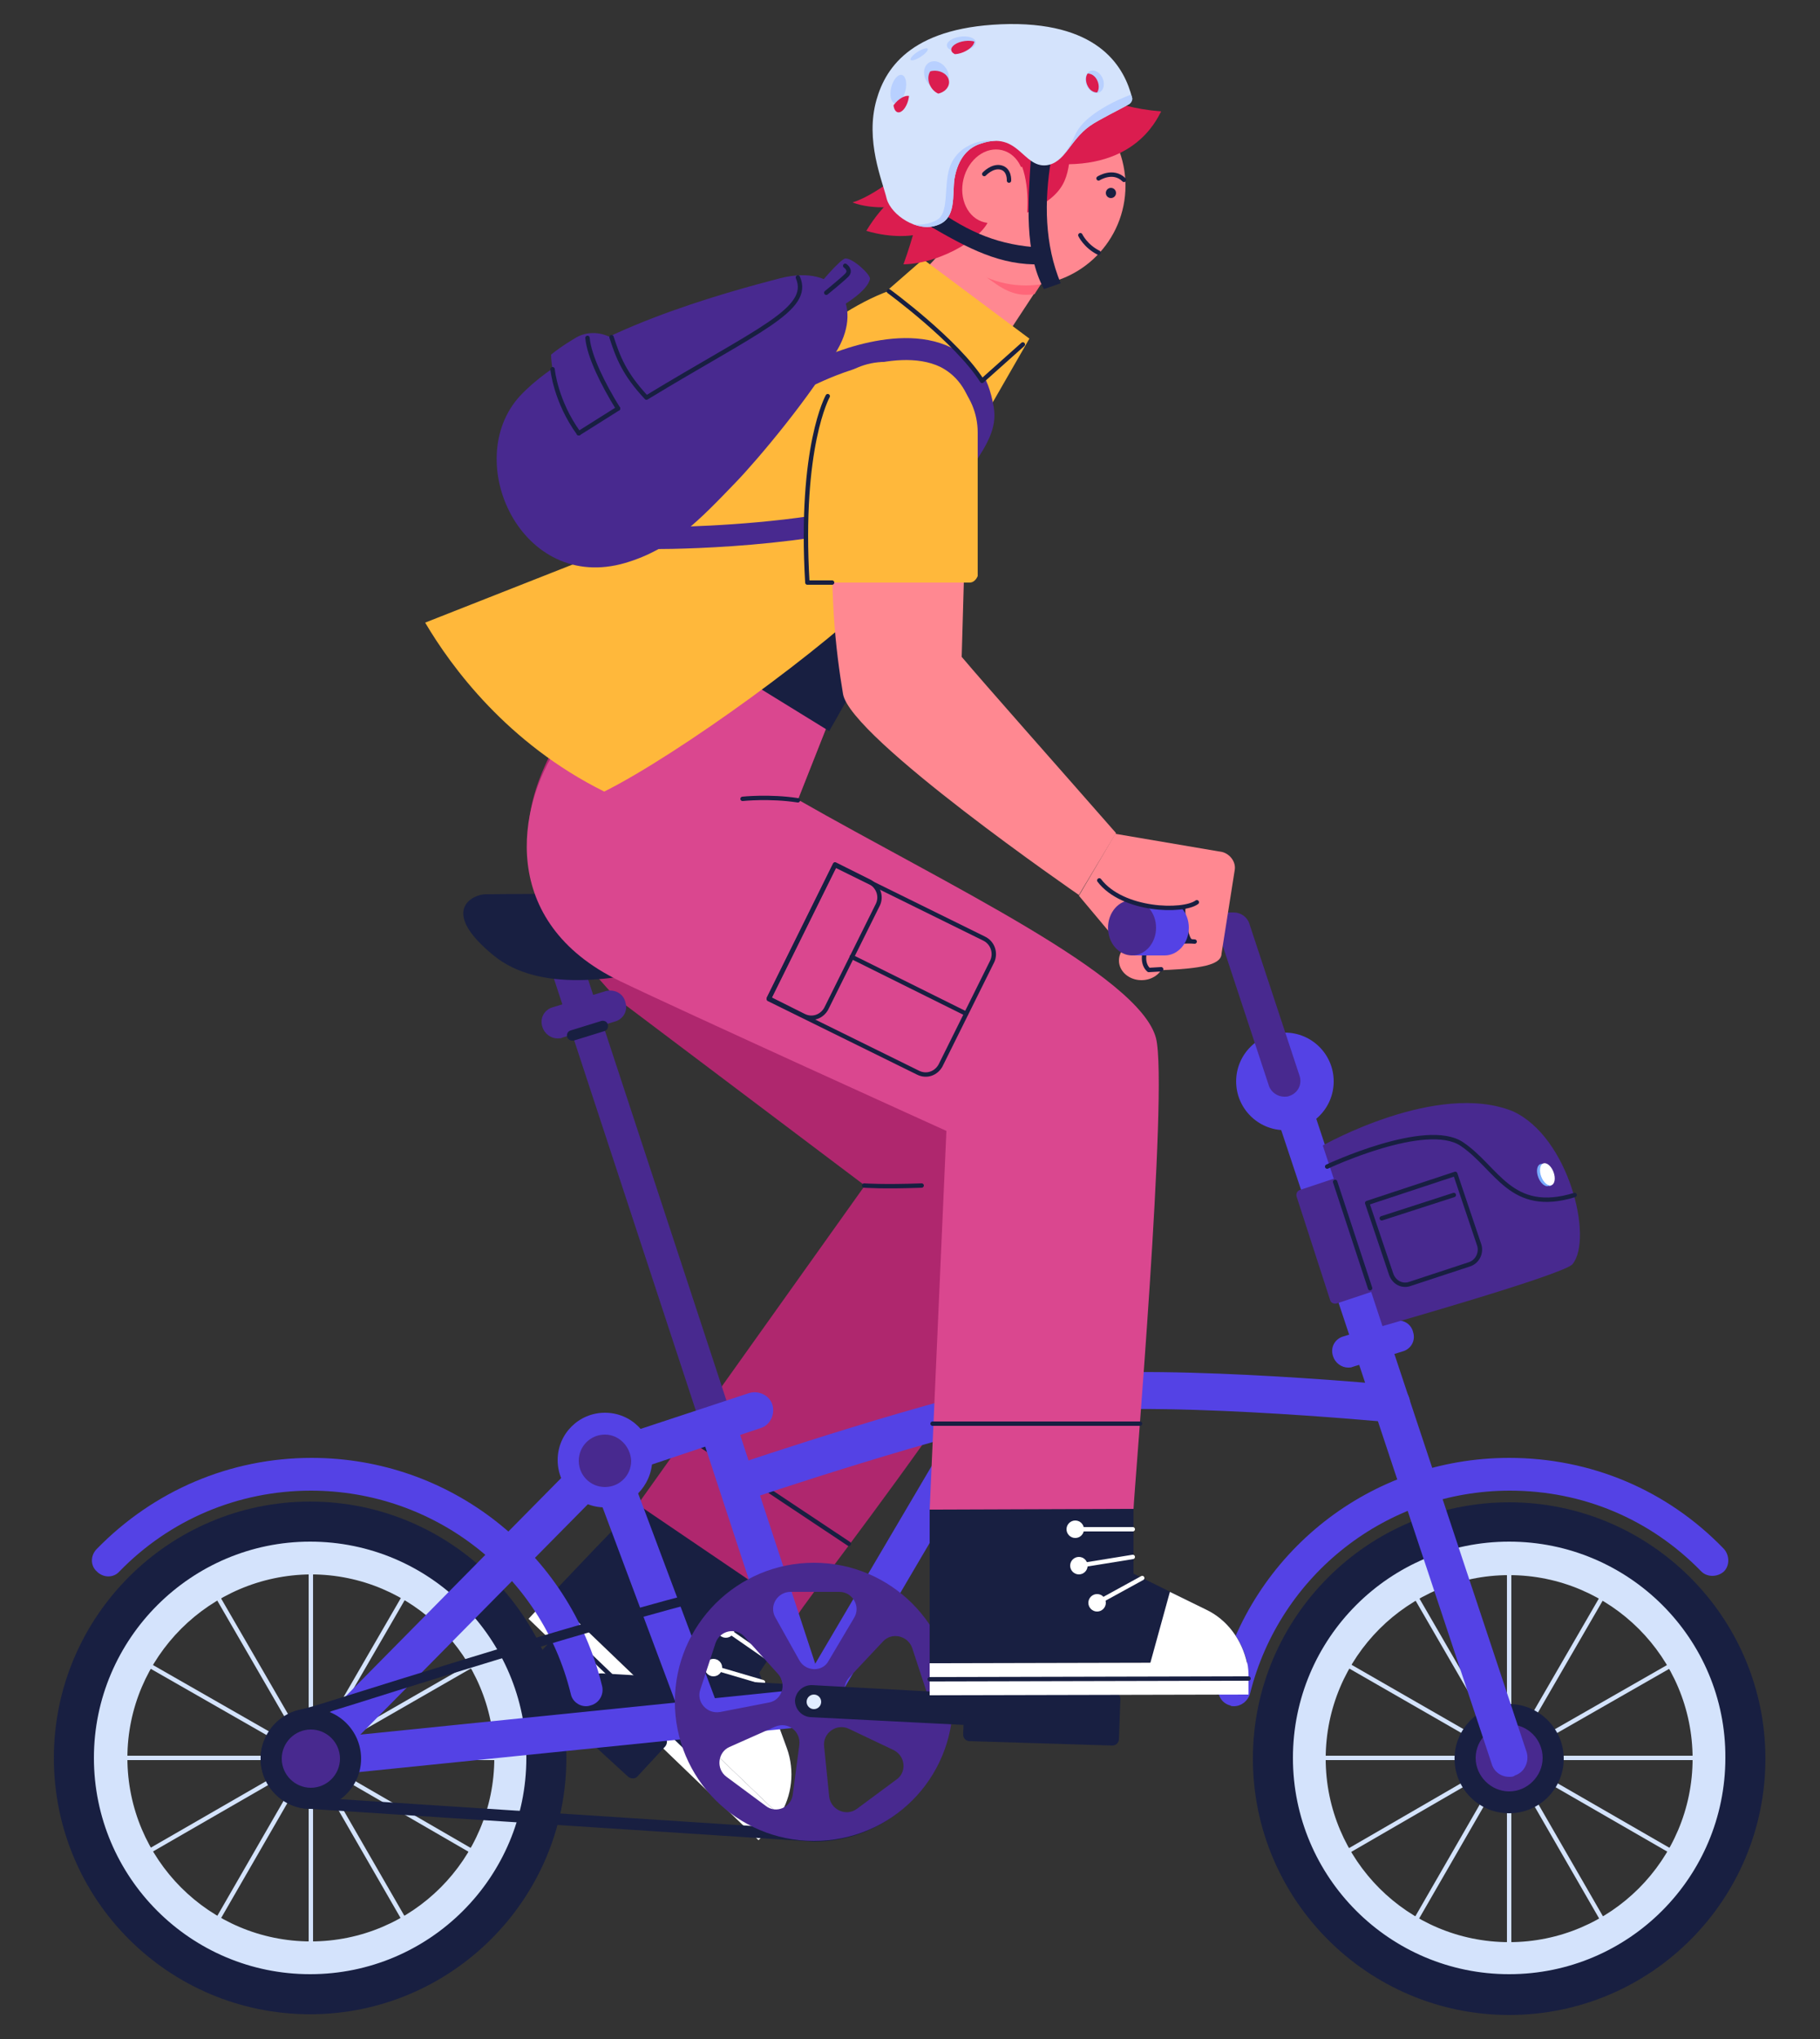 <?xml version="1.0" encoding="utf-8"?>
<!-- Generator: Adobe Illustrator 25.0.0, SVG Export Plug-In . SVG Version: 6.00 Build 0)  -->
<svg version="1.1" id="레이어_1" xmlns="http://www.w3.org/2000/svg" xmlns:xlink="http://www.w3.org/1999/xlink" x="0px"
	 y="0px" viewBox="0 0 250 280" style="enable-background:new 0 0 250 280;" xml:space="preserve">
<rect x="0" y="0" width="250" height="280" fill="#333333" stroke="none"/>
<g>
	<g>
		<g>
			<g>
				<path style="fill:#D4E3FC;" d="M207.3,274.6c-18.3,0-33.1-14.9-33.1-33.1c0-18.3,14.9-33.1,33.1-33.1
					c18.3,0,33.1,14.9,33.1,33.1C240.5,259.7,225.6,274.6,207.3,274.6z M207.3,216.3c-13.9,0-25.2,11.3-25.2,25.2
					s11.3,25.2,25.2,25.2s25.2-11.3,25.2-25.2C232.5,227.6,221.2,216.3,207.3,216.3z"/>
			</g>
		</g>
		<g>
			<g>
				<path style="fill:#181F41;" d="M207.3,276.7c-19.4,0-35.2-15.8-35.2-35.2s15.8-35.2,35.2-35.2s35.2,15.8,35.2,35.2
					S226.8,276.7,207.3,276.7z M207.3,211.7c-16.4,0-29.7,13.3-29.7,29.7s13.3,29.7,29.7,29.7s29.7-13.3,29.7-29.7
					C237.1,225,223.7,211.7,207.3,211.7z"/>
			</g>
		</g>
		
			<line style="fill:none;stroke:#D4E3FC;stroke-width:0.603;stroke-linecap:round;stroke-linejoin:round;stroke-miterlimit:10;" x1="207.3" y1="215.1" x2="207.3" y2="241.4"/>
		
			<line style="fill:none;stroke:#D4E3FC;stroke-width:0.603;stroke-linecap:round;stroke-linejoin:round;stroke-miterlimit:10;" x1="194.1" y1="218.6" x2="207.3" y2="241.4"/>
		
			<line style="fill:none;stroke:#D4E3FC;stroke-width:0.603;stroke-linecap:round;stroke-linejoin:round;stroke-miterlimit:10;" x1="184.5" y1="228.3" x2="207.3" y2="241.4"/>
		
			<line style="fill:none;stroke:#D4E3FC;stroke-width:0.603;stroke-linecap:round;stroke-linejoin:round;stroke-miterlimit:10;" x1="181" y1="241.4" x2="207.3" y2="241.4"/>
		
			<line style="fill:none;stroke:#D4E3FC;stroke-width:0.603;stroke-linecap:round;stroke-linejoin:round;stroke-miterlimit:10;" x1="184.5" y1="254.6" x2="207.3" y2="241.4"/>
		
			<line style="fill:none;stroke:#D4E3FC;stroke-width:0.603;stroke-linecap:round;stroke-linejoin:round;stroke-miterlimit:10;" x1="194.1" y1="264.3" x2="207.3" y2="241.4"/>
		
			<line style="fill:none;stroke:#D4E3FC;stroke-width:0.603;stroke-linecap:round;stroke-linejoin:round;stroke-miterlimit:10;" x1="207.3" y1="267.8" x2="207.3" y2="241.4"/>
		
			<line style="fill:none;stroke:#D4E3FC;stroke-width:0.603;stroke-linecap:round;stroke-linejoin:round;stroke-miterlimit:10;" x1="220.5" y1="264.3" x2="207.3" y2="241.4"/>
		
			<line style="fill:none;stroke:#D4E3FC;stroke-width:0.603;stroke-linecap:round;stroke-linejoin:round;stroke-miterlimit:10;" x1="230.2" y1="254.6" x2="207.3" y2="241.4"/>
		
			<line style="fill:none;stroke:#D4E3FC;stroke-width:0.603;stroke-linecap:round;stroke-linejoin:round;stroke-miterlimit:10;" x1="233.7" y1="241.4" x2="207.3" y2="241.4"/>
		
			<line style="fill:none;stroke:#D4E3FC;stroke-width:0.603;stroke-linecap:round;stroke-linejoin:round;stroke-miterlimit:10;" x1="230.2" y1="228.3" x2="207.3" y2="241.4"/>
		
			<line style="fill:none;stroke:#D4E3FC;stroke-width:0.603;stroke-linecap:round;stroke-linejoin:round;stroke-miterlimit:10;" x1="220.5" y1="218.6" x2="207.3" y2="241.4"/>
		<g>
			<path style="fill:#5442E5;" d="M169.5,234.3c-0.2,0-0.4,0-0.5-0.1c-1.2-0.3-1.9-1.5-1.6-2.7c4.5-18.4,20.9-31.3,39.9-31.3
				c11.2,0,21.7,4.4,29.5,12.5c0.8,0.9,0.8,2.3,0,3.1c-0.9,0.8-2.3,0.8-3.1,0c-7-7.2-16.3-11.1-26.3-11.1
				c-16.9,0-31.6,11.5-35.7,27.9C171.4,233.6,170.5,234.3,169.5,234.3z"/>
		</g>
		<g>
			<circle style="fill:#48298F;" cx="207.3" cy="241.4" r="6.1"/>
			<path style="fill:#181F41;" d="M207.3,249c-4.2,0-7.5-3.4-7.5-7.5s3.4-7.5,7.5-7.5s7.5,3.4,7.5,7.5S211.5,249,207.3,249z
				 M207.3,236.8c-2.5,0-4.6,2.1-4.6,4.6s2.1,4.6,4.6,4.6s4.6-2.1,4.6-4.6S209.9,236.8,207.3,236.8z"/>
		</g>
	</g>
	<g>
		<g>
			<path style="fill:#181F41;" d="M108.1,240.1l-3.8-10.4l6.3-9.5l-20.4-16.3l-6.1,6.3l-2.7,2.8l-5.8,6.1l31.5,30.2
				C108.8,246.6,109.2,243.2,108.1,240.1z"/>
			<path style="fill:#FFFFFF;" d="M107.1,249.3l-31.5-30.2l-1.5,1.6l-1.5,1.6l31.6,30.4l1.5-1.6
				C106.2,250.5,106.7,249.9,107.1,249.3z"/>
			<circle style="fill:#FFFFFF;" cx="102.8" cy="219.7" r="1.2"/>
			<circle style="fill:#FFFFFF;" cx="99.7" cy="223.7" r="1.2"/>
			<circle style="fill:#FFFFFF;" cx="98" cy="229" r="1.2"/>
			
				<line style="fill:none;stroke:#FFFFFF;stroke-width:0.603;stroke-linecap:round;stroke-linejoin:round;stroke-miterlimit:10;" x1="108.6" y1="225.2" x2="102.8" y2="219.7"/>
			
				<line style="fill:none;stroke:#FFFFFF;stroke-width:0.603;stroke-linecap:round;stroke-linejoin:round;stroke-miterlimit:10;" x1="105.9" y1="228" x2="99.7" y2="223.7"/>
			
				<line style="fill:none;stroke:#FFFFFF;stroke-width:0.603;stroke-linecap:round;stroke-linejoin:round;stroke-miterlimit:10;" x1="98" y1="229" x2="104.8" y2="231"/>
			<path style="fill:#FFFFFF;" d="M108.1,240.1l-1.9-5.2l-8.7,5.2l9.6,9.2C108.8,246.6,109.2,243.2,108.1,240.1z"/>
			
				<line style="fill:none;stroke:#181F41;stroke-width:0.603;stroke-linecap:round;stroke-linejoin:round;stroke-miterlimit:10;" x1="74.1" y1="220.7" x2="105.7" y2="251"/>
		</g>
		<g>
			<g>
				<path style="fill:#AF276E;" d="M118.8,162.8l-34.1-25.7c-15.6-16.6-14-25.4-7-37.4c6.5-11.2,14.8-20.4,14.8-20.4l24.6,11.5
					l-9.6,24.4c0,0,41,31.3,42,41.7c1.2,12.4-38.6,62.3-39.8,64.7l-22.1-15L118.8,162.8z"/>
			</g>
			
				<line style="fill:none;stroke:#181F41;stroke-width:0.603;stroke-linecap:round;stroke-linejoin:round;stroke-miterlimit:10;" x1="94.2" y1="197.1" x2="116.6" y2="212"/>
			
				<path style="fill:none;stroke:#181F41;stroke-width:0.603;stroke-linecap:round;stroke-linejoin:round;stroke-miterlimit:10;" d="
				M118.7,162.8c0,0,2.6,0.2,7.9,0"/>
			
				<path style="fill:none;stroke:#181F41;stroke-width:0.603;stroke-linecap:round;stroke-linejoin:round;stroke-miterlimit:10;" d="
				M102,110.6c0,0,2.8,1.6,5.5,4.5"/>
		</g>
	</g>
	<g>
		<g>
			<g>
				<path style="fill:#D4E3FC;" d="M9.5,241.4c0-18.3,14.9-33.1,33.1-33.1c18.3,0,33.1,14.9,33.1,33.1c0,18.3-14.9,33.1-33.1,33.1
					C24.4,274.6,9.5,259.7,9.5,241.4z M17.5,241.4c0,13.9,11.3,25.2,25.2,25.2s25.2-11.3,25.2-25.2s-11.3-25.2-25.2-25.2
					C28.8,216.3,17.5,227.6,17.5,241.4z"/>
			</g>
		</g>
		<g>
			<g>
				<path style="fill:#181F41;" d="M7.4,241.4c0-19.4,15.8-35.2,35.2-35.2s35.2,15.8,35.2,35.2S62,276.6,42.6,276.6
					S7.4,260.9,7.4,241.4z M12.9,241.4c0,16.4,13.3,29.7,29.7,29.7s29.7-13.3,29.7-29.7S59,211.7,42.6,211.7
					C26.3,211.7,12.9,225,12.9,241.4z"/>
			</g>
		</g>
		
			<line style="fill:none;stroke:#D4E3FC;stroke-width:0.603;stroke-linecap:round;stroke-linejoin:round;stroke-miterlimit:10;" x1="42.7" y1="215.1" x2="42.7" y2="241.4"/>
		
			<line style="fill:none;stroke:#D4E3FC;stroke-width:0.603;stroke-linecap:round;stroke-linejoin:round;stroke-miterlimit:10;" x1="55.9" y1="218.6" x2="42.7" y2="241.4"/>
		
			<line style="fill:none;stroke:#D4E3FC;stroke-width:0.603;stroke-linecap:round;stroke-linejoin:round;stroke-miterlimit:10;" x1="65.5" y1="228.3" x2="42.7" y2="241.4"/>
		
			<line style="fill:none;stroke:#D4E3FC;stroke-width:0.603;stroke-linecap:round;stroke-linejoin:round;stroke-miterlimit:10;" x1="69" y1="241.4" x2="42.7" y2="241.4"/>
		
			<line style="fill:none;stroke:#D4E3FC;stroke-width:0.603;stroke-linecap:round;stroke-linejoin:round;stroke-miterlimit:10;" x1="65.5" y1="254.6" x2="42.7" y2="241.4"/>
		<g>
			<g>
				<path style="fill:#181F41;" d="M80.5,231.4c0.3-1,1.2-1.7,2.3-1.6l29.5,1.7c1.2,0.1,2.1,1.1,2.1,2.3c-0.1,1.2-1.1,2.1-2.3,2.1
					l-29.5-1.7c-1.2-0.1-2.1-1.1-2.1-2.3C80.4,231.7,80.5,231.6,80.5,231.4z"/>
			</g>
			<g>
				<path style="fill:#181F41;" d="M86.3,244l-14.4-13.2c-0.4-0.3-0.4-0.9-0.1-1.3l3.8-4.1c0.3-0.4,0.9-0.4,1.3-0.1l14.4,13.2
					c0.4,0.3,0.4,0.9,0.1,1.3l-3.8,4.1C87.3,244.3,86.7,244.3,86.3,244z"/>
			</g>
		</g>
		
			<line style="fill:none;stroke:#D4E3FC;stroke-width:0.603;stroke-linecap:round;stroke-linejoin:round;stroke-miterlimit:10;" x1="55.9" y1="264.3" x2="42.7" y2="241.4"/>
		
			<line style="fill:none;stroke:#D4E3FC;stroke-width:0.603;stroke-linecap:round;stroke-linejoin:round;stroke-miterlimit:10;" x1="42.7" y1="267.8" x2="42.7" y2="241.4"/>
		
			<line style="fill:none;stroke:#D4E3FC;stroke-width:0.603;stroke-linecap:round;stroke-linejoin:round;stroke-miterlimit:10;" x1="29.5" y1="264.3" x2="42.7" y2="241.4"/>
		
			<line style="fill:none;stroke:#D4E3FC;stroke-width:0.603;stroke-linecap:round;stroke-linejoin:round;stroke-miterlimit:10;" x1="19.8" y1="254.6" x2="42.7" y2="241.4"/>
		
			<line style="fill:none;stroke:#D4E3FC;stroke-width:0.603;stroke-linecap:round;stroke-linejoin:round;stroke-miterlimit:10;" x1="16.3" y1="241.4" x2="42.7" y2="241.4"/>
		
			<line style="fill:none;stroke:#D4E3FC;stroke-width:0.603;stroke-linecap:round;stroke-linejoin:round;stroke-miterlimit:10;" x1="19.8" y1="228.3" x2="42.7" y2="241.4"/>
		
			<line style="fill:none;stroke:#D4E3FC;stroke-width:0.603;stroke-linecap:round;stroke-linejoin:round;stroke-miterlimit:10;" x1="29.5" y1="218.6" x2="42.7" y2="241.4"/>
		<g>
			<path style="fill:#5442E5;" d="M80.5,234.3c-1,0-1.9-0.7-2.1-1.7c-4-16.4-18.7-27.9-35.7-27.9c-10,0-19.4,4-26.3,11.1
				c-0.8,0.9-2.2,0.9-3.1,0c-0.9-0.8-0.9-2.2,0-3.1c7.8-8,18.3-12.5,29.5-12.5c19,0,35.4,12.9,39.9,31.3c0.3,1.2-0.4,2.4-1.6,2.7
				C80.8,234.3,80.6,234.3,80.5,234.3z"/>
		</g>
		<g>
			<path style="fill:#5442E5;" d="M101.7,206.2c-1.1,0-2.1-0.7-2.4-1.7c-0.5-1.3,0.3-2.8,1.6-3.3c1.1-0.4,28.1-9.5,41.6-11.9
				c13.6-2.4,47.5,0.8,48.9,0.9c1.4,0.1,2.4,1.4,2.3,2.8c-0.1,1.4-1.4,2.4-2.8,2.3c-0.3,0-34.5-3.3-47.5-1
				c-13.1,2.3-40.6,11.6-40.9,11.7C102.3,206.2,102,206.2,101.7,206.2z"/>
		</g>
		<g>
			<path style="fill:#5442E5;" d="M111.3,237.1c-1.1,0-2.1-0.7-2.4-1.8l-12.8-39c-0.4-1.3,0.3-2.8,1.6-3.2c1.4-0.4,2.8,0.3,3.2,1.6
				l12.8,39c0.4,1.3-0.3,2.8-1.6,3.2C111.9,237,111.6,237.1,111.3,237.1z"/>
		</g>
		<g>
			<path style="fill:#48298F;" d="M98.4,197.4c-0.9,0-1.8-0.6-2.1-1.5l-20.9-63.6c-0.4-1.2,0.2-2.4,1.4-2.8c1.2-0.4,2.4,0.2,2.8,1.4
				l20.9,63.6c0.4,1.2-0.2,2.4-1.4,2.8C98.9,197.4,98.7,197.4,98.4,197.4z"/>
		</g>
		<g>
			<path style="fill:#181F41;" d="M66.7,122.8c4.3,0,35-0.7,37,3.1c1.6,3.1-1.6,4.3-10.7,6.6c-8.5,2.2-19,3.8-25.2-1.3
				C60.2,125,65,122.8,66.7,122.8z"/>
		</g>
		<g>
			<path style="fill:#5442E5;" d="M42.7,244c-1,0-1.9-0.6-2.3-1.5c-0.5-1-0.3-2.1,0.5-2.9l40.4-40.9c0.6-0.6,1.5-0.9,2.4-0.7
				s1.6,0.8,1.9,1.6l12.6,33.6l11.7-1.2l23.5-39.9c0.7-1.2,2.3-1.6,3.5-0.9c1.2,0.7,1.6,2.3,0.9,3.5l-24.1,41
				c-0.4,0.7-1.1,1.2-2,1.3l-68.8,7C42.8,244,42.8,244,42.7,244z M82.1,205.2l-32.6,33l43.3-4.4L82.1,205.2z"/>
		</g>
		<g>
			<path style="fill:#5442E5;" d="M83.1,203.1c-1.1,0-2.1-0.7-2.4-1.8c-0.4-1.3,0.3-2.8,1.6-3.2l20.6-6.8c1.3-0.4,2.8,0.3,3.2,1.6
				c0.4,1.3-0.3,2.8-1.6,3.2L83.9,203C83.6,203.1,83.3,203.1,83.1,203.1z"/>
		</g>
		<g>
			<path style="fill:#48298F;" d="M76.6,142.6c-0.9,0-1.8-0.6-2.1-1.6c-0.4-1.2,0.3-2.4,1.5-2.7l7.2-2.2c1.2-0.3,2.4,0.3,2.7,1.5
				c0.4,1.2-0.3,2.4-1.5,2.7l-7.2,2.2C77.1,142.6,76.8,142.6,76.6,142.6z"/>
		</g>
		<g>
			<circle style="fill:#48298F;" cx="83.1" cy="200.5" r="5"/>
			<path style="fill:#5442E5;" d="M83.1,207c-3.6,0-6.5-2.9-6.5-6.5s2.9-6.5,6.5-6.5s6.5,2.9,6.5,6.5C89.5,204.1,86.6,207,83.1,207z
				 M83.1,197c-2,0-3.6,1.6-3.6,3.6s1.6,3.6,3.6,3.6s3.6-1.6,3.6-3.6C86.6,198.6,85,197,83.1,197z"/>
		</g>
		<g>
			<path style="fill:#181F41;" d="M78.6,142.9c-0.3,0-0.6-0.2-0.7-0.5c-0.1-0.4,0.1-0.8,0.5-0.9l4.2-1.3c0.4-0.1,0.8,0.1,0.9,0.5
				s-0.1,0.8-0.5,0.9l-4.2,1.3C78.8,142.9,78.7,142.9,78.6,142.9z"/>
		</g>
		<g>
			<path style="fill:#181F41;" d="M111.8,252.9l-69.2-4.5l0,0c-3.7,0-6.8-3.1-6.8-6.9c0-3.9,3.4-6.2,6.5-7l0,0
				c0.5-0.1,2.7-0.8,5.9-1.8c15-4.7,54.7-17.1,63.5-17.3c5-0.1,9.7,1.7,13.2,5.1c3.6,3.5,5.6,8.4,5.6,13.7
				C130.6,244.4,122.2,252.9,111.8,252.9z M112.2,216.7c-0.1,0-0.3,0-0.4,0c-8.6,0.2-48.2,12.6-63.1,17.3c-3.3,1-5.4,1.7-6,1.8l0,0
				c-2.6,0.7-5.5,2.6-5.5,5.6s2.4,5.4,5.4,5.4l69.2,4.5c9.5,0,17.3-7.8,17.3-17.3c0-4.9-1.8-9.4-5.2-12.7
				C120.9,218.3,116.7,216.7,112.2,216.7z"/>
		</g>
		<g>
			<path style="fill:#48298F;" d="M111.8,214.6c-10.5,0-19.1,8.5-19.1,19.1c0,10.5,8.5,19.1,19.1,19.1s19.1-8.5,19.1-19.1
				C130.9,223.1,122.3,214.6,111.8,214.6z M96.2,232l2.1-6.4c0.6-1.7,2.8-2.2,4-0.8l4.6,5.1c1.2,1.4,0.5,3.6-1.3,3.9l-6.7,1.3
				C97.1,235.4,95.6,233.7,96.2,232z M108.9,246.4c-0.2,1.8-2.3,2.7-3.7,1.6l-5.4-4c-1.5-1.1-1.2-3.4,0.4-4.1l6.3-2.8
				c1.7-0.7,3.5,0.6,3.3,2.5L108.9,246.4z M109.8,228l-3.3-5.9c-0.9-1.6,0.3-3.5,2.1-3.5h6.7c1.8,0,3,2,2,3.6l-3.5,5.9
				C113,229.6,110.7,229.6,109.8,228z M123.1,244.4l-5.4,4c-1.5,1.1-3.6,0.1-3.8-1.7l-0.7-6.9c-0.2-1.8,1.7-3.2,3.4-2.4l6.1,2.9
				C124.4,241.1,124.6,243.4,123.1,244.4z M124.6,235.7l-6.7-1.5c-1.8-0.4-2.5-2.6-1.2-3.9l4.6-4.9c1.2-1.3,3.4-0.8,4,0.9l2.1,6.4
				C127.9,234.4,126.4,236.1,124.6,235.7z"/>
		</g>
		<g>
			<circle style="fill:#48298F;" cx="42.7" cy="241.4" r="5.5"/>
			<path style="fill:#181F41;" d="M42.7,248.4c-3.8,0-6.9-3.1-6.9-6.9s3.1-6.9,6.9-6.9s6.9,3.1,6.9,6.9S46.5,248.4,42.7,248.4z
				 M42.7,237.5c-2.2,0-4,1.8-4,4s1.8,4,4,4s4-1.8,4-4S44.9,237.5,42.7,237.5z"/>
		</g>
	</g>
	<circle style="fill:#00E7AE;" cx="92.3" cy="80.3" r="5.2"/>
	<g>
		<g>
			<path style="fill:#181F41;" d="M143,235.7c-0.3,1-1.2,1.7-2.2,1.6l-29.5-1.5c-1.2-0.1-2.1-1.1-2.1-2.3c0.1-1.2,1.1-2.1,2.3-2.1
				L141,233c1.2,0.1,2.1,1.1,2.1,2.3C143.1,235.4,143.1,235.6,143,235.7z"/>
		</g>
		<g>
			<path style="fill:#181F41;" d="M152.8,239.7l-19.6-0.6c-0.5,0-0.9-0.4-0.9-0.9l0.2-5.5c0-0.5,0.4-0.9,0.9-0.9l19.6,0.6
				c0.5,0,0.9,0.4,0.9,0.9l-0.2,5.5C153.7,239.3,153.3,239.7,152.8,239.7z"/>
		</g>
	</g>
	<g>
		<path style="fill:#DA478F;" d="M158.8,142.6c-2.2-8.7-28.9-21.2-49.2-32.8l6.5-16.4L91.5,82c0,0-7.5,9.7-14.8,20.4
			c-5.7,8.4-8.3,24.2,8.4,32.3c8.5,4.1,44.9,20.6,44.9,20.6l-2.3,52.1l28-0.1C155.8,204.5,160.5,149.6,158.8,142.6z"/>
		<g>
			<path style="fill:#181F41;" d="M165.6,221l-9.9-4.9v-8.9l-28,0.1v8.8v3.9v8.4l43.6-0.1C170.6,225.2,168.6,222.4,165.6,221z"/>
			<path style="fill:#FFFFFF;" d="M171.3,228.3l-43.6,0.1v2.2v2.2l43.8-0.1v-2.2C171.5,229.8,171.5,229,171.3,228.3z"/>
			<circle style="fill:#FFFFFF;" cx="147.7" cy="210" r="1.2"/>
			<circle style="fill:#FFFFFF;" cx="148.2" cy="215" r="1.2"/>
			<circle style="fill:#FFFFFF;" cx="150.7" cy="220.1" r="1.2"/>
			
				<line style="fill:none;stroke:#FFFFFF;stroke-width:0.603;stroke-linecap:round;stroke-linejoin:round;stroke-miterlimit:10;" x1="155.6" y1="210" x2="147.6" y2="210"/>
			
				<line style="fill:none;stroke:#FFFFFF;stroke-width:0.603;stroke-linecap:round;stroke-linejoin:round;stroke-miterlimit:10;" x1="155.6" y1="213.8" x2="148.2" y2="215"/>
			
				<line style="fill:none;stroke:#FFFFFF;stroke-width:0.603;stroke-linecap:round;stroke-linejoin:round;stroke-miterlimit:10;" x1="150.7" y1="220.1" x2="156.9" y2="216.7"/>
			<path style="fill:#FFFFFF;" d="M165.6,221l-4.9-2.4l-2.7,9.8h13.3C170.6,225.2,168.6,222.4,165.6,221z"/>
			
				<line style="fill:none;stroke:#181F41;stroke-width:0.603;stroke-linecap:round;stroke-linejoin:round;stroke-miterlimit:10;" x1="127.7" y1="230.6" x2="171.5" y2="230.5"/>
		</g>
		
			<line style="fill:none;stroke:#181F41;stroke-width:0.603;stroke-linecap:round;stroke-linejoin:round;stroke-miterlimit:10;" x1="128.1" y1="195.5" x2="156.6" y2="195.5"/>
		<g>
			
				<path style="fill:none;stroke:#181F41;stroke-width:0.603;stroke-linecap:round;stroke-linejoin:round;stroke-miterlimit:10;" d="
				M136.3,132l-7.1,14.3c-0.6,1.1-1.9,1.6-3.1,1l-20.5-10.1l9.1-18.4l20.5,10.1C136.4,129.5,136.8,130.9,136.3,132z"/>
			
				<path style="fill:none;stroke:#181F41;stroke-width:0.603;stroke-linecap:round;stroke-linejoin:round;stroke-miterlimit:10;" d="
				M120.6,124.2l-7.1,14.3c-0.6,1.1-1.9,1.6-3.1,1l-4.8-2.4l9.1-18.4l4.8,2.4C120.7,121.8,121.1,123.1,120.6,124.2z"/>
			
				<line style="fill:none;stroke:#181F41;stroke-width:0.603;stroke-linecap:round;stroke-linejoin:round;stroke-miterlimit:10;" x1="117" y1="131.4" x2="132.7" y2="139.2"/>
		</g>
		
			<path style="fill:none;stroke:#181F41;stroke-width:0.603;stroke-linecap:round;stroke-linejoin:round;stroke-miterlimit:10;" d="
			M102,109.7c0,0,3.7-0.4,7.6,0.2"/>
	</g>
	<g>
		<circle style="fill:#E1ECFF;" cx="111.8" cy="233.7" r="1"/>
	</g>
	<g>
		<path style="fill:#5442E5;" d="M207.3,244c-1.1,0-2.1-0.7-2.4-1.8l-30.7-92.4c-0.4-1.3,0.3-2.8,1.6-3.2s2.8,0.3,3.2,1.6l30.7,92.4
			c0.4,1.3-0.3,2.8-1.6,3.2C207.9,244,207.6,244,207.3,244z"/>
	</g>
	<g>
		<path style="fill:#5442E5;" d="M185.2,187.8c-0.9,0-1.8-0.6-2.1-1.6c-0.4-1.2,0.3-2.4,1.5-2.7l6.8-2.1c1.2-0.3,2.4,0.3,2.7,1.5
			c0.4,1.2-0.3,2.4-1.5,2.7l-6.8,2.1C185.6,187.8,185.4,187.8,185.2,187.8z"/>
	</g>
	<g>
		<path style="fill:#5442E5;" d="M176.5,155.2c-3.7,0-6.7-3-6.7-6.7s3-6.7,6.7-6.7s6.7,3,6.7,6.7S180.2,155.2,176.5,155.2z
			 M176.5,146.9c-0.9,0-1.6,0.7-1.6,1.6c0,0.9,0.7,1.6,1.6,1.6c0.9,0,1.6-0.7,1.6-1.6C178.1,147.6,177.3,146.9,176.5,146.9z"/>
	</g>
	<g>
		<path style="fill:#48298F;" d="M176.4,150.6c-0.9,0-1.8-0.6-2.1-1.5l-6.4-19.4H161c-1.2,0-2.2-1-2.2-2.2s1-2.2,2.2-2.2h8.5
			c0.9,0,1.8,0.6,2.1,1.5l6.9,20.9c0.4,1.2-0.2,2.4-1.4,2.8C176.9,150.6,176.7,150.6,176.4,150.6z"/>
	</g>
	<g>
		<path style="fill:#48298F;" d="M181.7,157.3l8.2,24.8c0,0,25-7.1,26.1-8.5c2.9-3.5-0.5-17.5-8.2-21
			C197.4,148.4,181.7,157.3,181.7,157.3z"/>
	</g>
	<path style="fill:none;stroke:#181F41;stroke-width:0.603;stroke-linecap:round;stroke-linejoin:round;stroke-miterlimit:10;" d="
		M182.3,160.2c0,0,13.6-6.4,18.5-3.1c4.9,3.3,6.7,9.7,15.5,7"/>
	<g>
		
			<path style="fill:none;stroke:#181F41;stroke-width:0.603;stroke-linecap:round;stroke-linejoin:round;stroke-miterlimit:10;" d="
			M201.9,173.6l-8.2,2.7c-1.1,0.4-2.2-0.2-2.6-1.3l-3.3-9.8l12.1-4l3.3,9.8C203.5,172,203,173.2,201.9,173.6z"/>
	</g>
	
		<line style="fill:none;stroke:#181F41;stroke-width:0.603;stroke-linecap:round;stroke-linejoin:round;stroke-miterlimit:10;" x1="189.8" y1="167.3" x2="199.7" y2="164.1"/>
	<g>
		
			<ellipse transform="matrix(0.935 -0.354 0.354 0.935 -43.398 85.568)" style="fill:#78ACFF;" cx="212.2" cy="161.4" rx="0.9" ry="1.6"/>
		<polygon style="fill:#78ACFF;" points="212.8,162.9 213.1,162.8 212,159.8 211.7,159.9 		"/>
		
			<ellipse transform="matrix(0.935 -0.354 0.354 0.935 -43.33 85.705)" style="fill:#FFFFFF;" cx="212.6" cy="161.3" rx="0.9" ry="1.6"/>
	</g>
	<path style="fill:#48298F;" d="M188.7,177.3l-5.1,1.7c-0.4,0.1-0.8-0.1-0.9-0.5l-4.6-14.2c-0.1-0.4,0.1-0.8,0.5-0.9l5.1-1.7
		L188.7,177.3z"/>
	
		<line style="fill:none;stroke:#181F41;stroke-width:0.603;stroke-linecap:round;stroke-linejoin:round;stroke-miterlimit:10;" x1="183.4" y1="162.3" x2="188.2" y2="176.9"/>
	<g>
		<g>
			<polygon style="fill:#FF8891;" points="125.4,38.8 137.2,47.7 143.9,37.5 131.2,32.6 			"/>
			<g>
				<path style="fill:#FF6679;" d="M132.1,33L132.1,33c1.1,2.7,2,4.1,4,5.5c2.3,1.7,3.8,2.2,6,1.9L143,39L132.1,33z"/>
			</g>
			<g>
				<circle style="fill:#FF8891;" cx="140.9" cy="25.5" r="13.7"/>
			</g>
			<circle style="fill:#181F41;" cx="152.6" cy="26.5" r="0.7"/>
			
				<path style="fill:none;stroke:#181F41;stroke-width:0.603;stroke-linecap:round;stroke-linejoin:round;stroke-miterlimit:10;" d="
				M148.4,32.3c0,0,0.7,1.5,2.5,2.4"/>
			
				<path style="fill:none;stroke:#181F41;stroke-width:0.603;stroke-linecap:round;stroke-linejoin:round;stroke-miterlimit:10;" d="
				M150.9,24.5c0,0,2-1.3,3.5,0.2"/>
		</g>
		<g>
			<path style="fill:#181F41;" d="M126.6,40.5c-13.3,0.4-36.2,33.2-42.9,41.2c14.4,9,30.2,18.7,30.2,18.7
				c7.1-12.4,19.3-34.7,23.7-52.2"/>
		</g>
		<g>
			<path style="fill:#FFB83B;" d="M121.6,80.6c9.8-9.7,16.6-33.1,16.6-33.1l-11.8-8.6C109,40.8,84.8,75.1,84.8,75.1L58.4,85.5
				c3.6,6.1,11.3,16.6,24.6,23.2C93.2,103.6,113.6,88.8,121.6,80.6"/>
		</g>
		<polygon style="fill:#FFB83B;" points="132.6,61.8 141.4,46.5 126.8,35.6 122.1,39.7 		"/>
		<g>
			<g>
				<ellipse style="fill:#FF8891;" cx="156.8" cy="131.9" rx="3.1" ry="2.7"/>
				<path style="fill:#FF8891;" d="M148.2,123l5.2,6.2l4.4,0.9c0,0-1.1,0.1-0.1,3.2c1.5-0.1,6.8-0.1,8.9-1c0.7-0.3,1.2-0.7,1.2-1.4
					l1.8-11.4c0.2-1.1-0.6-2.2-1.7-2.5l-14.7-2.5L148.2,123z"/>
				
					<path style="fill:#181F41;stroke:#181F41;stroke-width:0.603;stroke-linecap:round;stroke-linejoin:round;stroke-miterlimit:10;" d="
					M162.6,124.5c-0.3,0.5,0.3,4.4,0.9,4.7h-1.7c0,0-1.1-4.9-0.4-4.8S162.6,124.5,162.6,124.5z"/>
				
					<path style="fill:none;stroke:#181F41;stroke-width:0.603;stroke-linecap:round;stroke-linejoin:round;stroke-miterlimit:10;" d="
					M164.1,129.3c-1.2-0.1-2.5,0-3.6,0.4"/>
				
					<path style="fill:none;stroke:#181F41;stroke-width:0.603;stroke-linecap:round;stroke-linejoin:round;stroke-miterlimit:10;" d="
					M157.5,130c-0.6,1.4-0.4,2.6,0.3,3.2l1.7-0.1"/>
			</g>
			<g>
				<path style="fill:#5442E5;" d="M155.7,123.6h4.3c1.8,0,3.3,1.7,3.3,3.8c0,2.1-1.5,3.8-3.3,3.8h-0.1h-4.2V123.6z"/>
				<ellipse style="fill:#48298F;" cx="155.5" cy="127.4" rx="3.3" ry="3.8"/>
			</g>
			
				<path style="fill:#FF8891;stroke:#181F41;stroke-width:0.603;stroke-linecap:round;stroke-linejoin:round;stroke-miterlimit:10;" d="
				M164.4,123.9c-1.9,1.4-10.2,1.2-13.4-3"/>
		</g>
		<g>
			<path style="fill:#48298F;" d="M89.9,75.4c-0.5,0-0.7,0-0.9,0c-0.8,0-1.5-0.7-1.5-1.5s0.7-1.5,1.5-1.5l0,0
				c0.3,0,35.1,0.3,43.4-9.4c1.3-1.6,1.8-3.3,1.5-5.3c-0.7-3.7-2.2-6-4.7-7.3c-6.4-3.1-16.9,2.3-17,2.3c-0.7,0.4-1.7,0.1-2-0.6
				c-0.4-0.7-0.1-1.7,0.6-2c0.5-0.3,11.9-6.2,19.8-2.4c3.4,1.7,5.1,3.6,5.9,8.2c0.5,2.9-1,5.2-2.6,7.7c-1.4,2.1-3.1,4.8-6.1,6.1
				C115.4,75,94.5,75.4,89.9,75.4z"/>
		</g>
		<path style="fill:#DB1D4F;" d="M132.1,18.7c-0.7,0.7-3.3,3.9-4,5.1c-4.1,1.9-6.8,4.1-9.1,7.9c3.7,1.1,6.4,0.6,6.4,0.6
			s-0.6,2.1-1.3,4c5.4-0.1,11.6-4.1,11.8-6.5c1.9-3.1,3-2.4,5-13.3"/>
		<g>
			<path style="fill:#DB1D4F;" d="M143.6,22.4c12,1.3,15.2-5.8,15.9-7.1c-14.7-1.2-14.3-10.7-23.3-6.4c-11.4-0.1-6.3,5.9-12.2,16.6"
				/>
		</g>
		<g>
			<path style="fill:#DB1D4F;" d="M147.1,20.2c-0.4,4.3-0.6,6.4-6,9c0.2-3.2-0.2-7.3-2.8-9.5"/>
		</g>
		<path style="fill:#DB1D4F;" d="M126.9,27.6c-3.1,0.9-6.9,1.3-9.8,0.2c2.9-0.9,6.8-4,8.9-5.9c1.4-1.3,7.1-7.2,9.7-0.2"/>
		<path style="fill:#FF8891;" d="M132.1,90.2l0.4-14l-17.9-7.8c-0.8,12.7,0.2,20.9,1.2,26.9s32.4,27.6,32.4,27.6l5.1-8.5
			C144.8,104.7,135.3,94,132.1,90.2z"/>
		<path style="fill:#FFB83B;" d="M133.2,80h-20.5c-0.5,0-1.8-0.2-1.8-0.7c0,0-0.3-6.2,0-10.6c0.2-4.4,1-9.3,1-9.3
			c0-5.3,4.3-9.7,9.7-9.7h3c5.3,0,9.7,4.3,9.7,9.7v19.7C134.1,79.6,133.7,80,133.2,80z"/>
		
			<path style="fill:none;stroke:#181F41;stroke-width:0.603;stroke-linecap:round;stroke-linejoin:round;stroke-miterlimit:10;" d="
			M113.7,54.4c0,0-3.9,6.9-2.8,25.6h3.4"/>
		<path style="fill:#181F41;" d="M144.4,21.8c-1,5.9-0.9,11.8,1.3,17.1l-2.3,0.8c-2.7-5-2.2-11.9-1.8-17.9"/>
		<path style="fill:#181F41;" d="M127.8,31.1c5.2,3,9.6,5.4,15.3,5.2L143,34c-5.7-0.3-9.8-2-14.7-5.5"/>
		<path style="fill:#D4E3FC;" d="M120.4,13.7c1.3-4.6,5.1-10.2,18.3-10.4c12.6-0.1,15.8,6.2,16.8,10.1c0.1,0.3-0.1,0.7-0.4,0.9
			c-1.2,0.7-4.3,2.2-5.4,3c-2.8,2-3.4,5.1-6,5.4c-3.2,0.3-3.8-4.7-8.9-3c-1.7,0.5-3.2,1.9-3.7,4.9c-0.3,2.2,0.3,5.4-2.3,6.3
			c-2.8,1.1-6.4-1.4-7-3.6C121.2,24.8,118.8,19.3,120.4,13.7z"/>
		
			<ellipse transform="matrix(0.24 -0.971 0.971 0.24 78.837 151.877)" style="fill:#FF8891;" cx="136.4" cy="25.6" rx="5.1" ry="4.2"/>
		<g>
			<g>
				<defs>
					<path id="SVGID_1_" d="M120.4,13.7c1.3-4.6,5.1-10.2,18.3-10.4c12.6-0.1,15.8,6.2,16.8,10.1c0.1,0.3-0.1,0.7-0.4,0.9
						c-1.2,0.7-4.3,2.2-5.4,3c-2.8,2-3.4,5.1-6,5.4c-3.2,0.3-3.8-4.7-8.9-3c-1.7,0.5-3.2,1.9-3.7,4.9c-0.3,2.2,0.3,5.4-2.3,6.3
						c-2.8,1.1-6.4-1.4-7-3.6C121.2,24.8,118.8,19.3,120.4,13.7z"/>
				</defs>
				<clipPath id="SVGID_2_">
					<use xlink:href="#SVGID_1_"  style="overflow:visible;"/>
				</clipPath>
				<path style="clip-path:url(#SVGID_2_);fill:#B8D0FF;" d="M132.9,20.1c0,0-2,0.9-2.6,3.4s0,5.8-1.6,6.7s-3.2,0.6-3.2,0.6l2.5,1.8
					l8.4-7l2.3-5.7C138.9,19.9,135.8,18.4,132.9,20.1z"/>
			</g>
			<g>
				<defs>
					<path id="SVGID_3_" d="M120.4,13.7c1.3-4.6,5.1-10.2,18.3-10.4c12.6-0.1,15.8,6.2,16.8,10.1c0.1,0.3-0.1,0.7-0.4,0.9
						c-1.2,0.7-4.3,2.2-5.4,3c-2.8,2-3.4,5.1-6,5.4c-3.2,0.3-3.8-4.7-8.9-3c-1.7,0.5-3.2,1.9-3.7,4.9c-0.3,2.2,0.3,5.4-2.3,6.3
						c-2.8,1.1-6.4-1.4-7-3.6C121.2,24.8,118.8,19.3,120.4,13.7z"/>
				</defs>
				<clipPath id="SVGID_4_">
					<use xlink:href="#SVGID_3_"  style="overflow:visible;"/>
				</clipPath>
				<path style="clip-path:url(#SVGID_4_);fill:#B8D0FF;" d="M144.6,22.5c0,0,1.6-0.6,3.1-4s7.9-5.6,7.9-5.6l-0.1,5L144.6,22.5z"/>
			</g>
		</g>
		
			<path style="fill:#FFB83B;stroke:#181F41;stroke-width:0.603;stroke-linecap:round;stroke-linejoin:round;stroke-miterlimit:10;" d="
			M122.1,40c0,0,9.3,6.8,12.8,12.3l5.6-5"/>
		<g>
			<g>
				<path style="fill:#48298F;" d="M85.9,77.3c6.4-1.9,10.1-5.8,15.2-11.1c2.9-3,10.5-12,14-18.3c3.4-6,0-11.7-7.9-9.7
					c-7.3,1.9-27.5,7.3-35.8,16.2C63.3,63.3,71.6,81.5,85.9,77.3z"/>
			</g>
			<path style="fill:#48298F;" d="M85.4,54.2L84,46.4l0,0c-1.6-0.9-3.6-0.9-5.1,0.1c0,0-1.9,1.1-3.2,2.2c0,2.9,1.8,7.5,1.8,7.5"/>
			
				<path style="fill:none;stroke:#181F41;stroke-width:0.603;stroke-linecap:round;stroke-linejoin:round;stroke-miterlimit:10;" d="
				M75.9,50.7c0,0,0.4,4.4,3.6,8.8"/>
			
				<path style="fill:none;stroke:#181F41;stroke-width:0.603;stroke-linecap:round;stroke-linejoin:round;stroke-miterlimit:10;" d="
				M80.7,46.4c0.2,2.5,2.2,6.5,4.2,9.7"/>
			
				<line style="fill:none;stroke:#181F41;stroke-width:0.603;stroke-linecap:round;stroke-linejoin:round;stroke-miterlimit:10;" x1="84.9" y1="56.1" x2="79.5" y2="59.5"/>
			
				<path style="fill:none;stroke:#181F41;stroke-width:0.603;stroke-linecap:round;stroke-linejoin:round;stroke-miterlimit:10;" d="
				M109.6,38.1c1.9,4.4-5.5,7.2-20.8,16.5c-3-3.2-3.9-5.5-4.8-8.3"/>
		</g>
		<g>
			
				<ellipse transform="matrix(0.923 -0.384 0.384 0.923 7.24 58.648)" style="fill:#B8D0FF;" cx="150.4" cy="11.2" rx="1.2" ry="1.6"/>
			<path style="fill:#DB1D4F;" d="M150.7,12.7c0.3-0.4,0.3-1.1,0-1.7c-0.3-0.6-0.8-0.9-1.3-0.9c-0.3,0.4-0.3,1.1,0,1.7
				S150.2,12.7,150.7,12.7z"/>
		</g>
		
			<ellipse transform="matrix(0.84 -0.543 0.543 0.84 16.229 69.77)" style="fill:#B8D0FF;" cx="126.2" cy="7.4" rx="1.4" ry="0.4"/>
		<g>
			
				<ellipse transform="matrix(0.244 -0.97 0.97 0.244 81.33 129.029)" style="fill:#B8D0FF;" cx="123.5" cy="12.3" rx="2" ry="1"/>
			<g>
				<g>
					<defs>
						
							<ellipse id="SVGID_5_" transform="matrix(0.474 -0.88 0.88 0.474 52.454 115.175)" cx="122.6" cy="13.7" rx="1" ry="2"/>
					</defs>
					<clipPath id="SVGID_6_">
						<use xlink:href="#SVGID_5_"  style="overflow:visible;"/>
					</clipPath>
					
						<ellipse transform="matrix(0.244 -0.97 0.97 0.244 80.472 130.364)" style="clip-path:url(#SVGID_6_);fill:#DB1D4F;" cx="123.9" cy="13.5" rx="2" ry="1"/>
				</g>
			</g>
		</g>
		<g>
			
				<ellipse transform="matrix(0.86 -0.511 0.511 0.86 12.785 67.168)" style="fill:#B8D0FF;" cx="128.6" cy="10.3" rx="1.6" ry="2"/>
			<g>
				<g>
					<defs>
						
							<ellipse id="SVGID_7_" transform="matrix(0.478 -0.878 0.878 0.478 57.538 118.322)" cx="128.3" cy="10.8" rx="1.6" ry="2"/>
					</defs>
					<clipPath id="SVGID_8_">
						<use xlink:href="#SVGID_7_"  style="overflow:visible;"/>
					</clipPath>
					
						<ellipse transform="matrix(0.86 -0.511 0.511 0.86 12.451 67.581)" style="clip-path:url(#SVGID_8_);fill:#DB1D4F;" cx="129.2" cy="11.1" rx="1.6" ry="2"/>
				</g>
			</g>
		</g>
		<g>
			
				<ellipse transform="matrix(0.991 -0.131 0.131 0.991 0.354 17.383)" style="fill:#B8D0FF;" cx="132.1" cy="6" rx="2" ry="1"/>
			<g>
				<g>
					<defs>
						<ellipse id="SVGID_9_" transform="matrix(0.966 -0.26 0.26 0.966 2.96 34.555)" cx="132" cy="6.1" rx="2" ry="1"/>
					</defs>
					<clipPath id="SVGID_10_">
						<use xlink:href="#SVGID_9_"  style="overflow:visible;"/>
					</clipPath>
					
						<ellipse transform="matrix(0.991 -0.131 0.131 0.991 0.281 17.467)" style="clip-path:url(#SVGID_10_);fill:#DB1D4F;" cx="132.7" cy="6.6" rx="2" ry="1"/>
				</g>
			</g>
		</g>
		<path style="fill:#48298F;" d="M112.5,39.1c0,0,2.9-3.5,3.6-3.6c1-0.1,3.5,2.2,3.4,2.8c-0.3,1.6-3.5,3.5-3.5,3.5L112.5,39.1z"/>
		
			<path style="fill:none;stroke:#181F41;stroke-width:0.603;stroke-linecap:round;stroke-linejoin:round;stroke-miterlimit:10;" d="
			M116.1,36.5c0,0,0.9,0.6,0.2,1.3c-0.7,0.7-2.8,2.4-2.8,2.4"/>
		
			<path style="fill:none;stroke:#181F41;stroke-width:0.603;stroke-linecap:round;stroke-linejoin:round;stroke-miterlimit:10;" d="
			M135.2,23.9c0,0,1.1-1.2,2.3-0.9s1.1,1.8,1.1,1.8"/>
	</g>
</g>
</svg>
